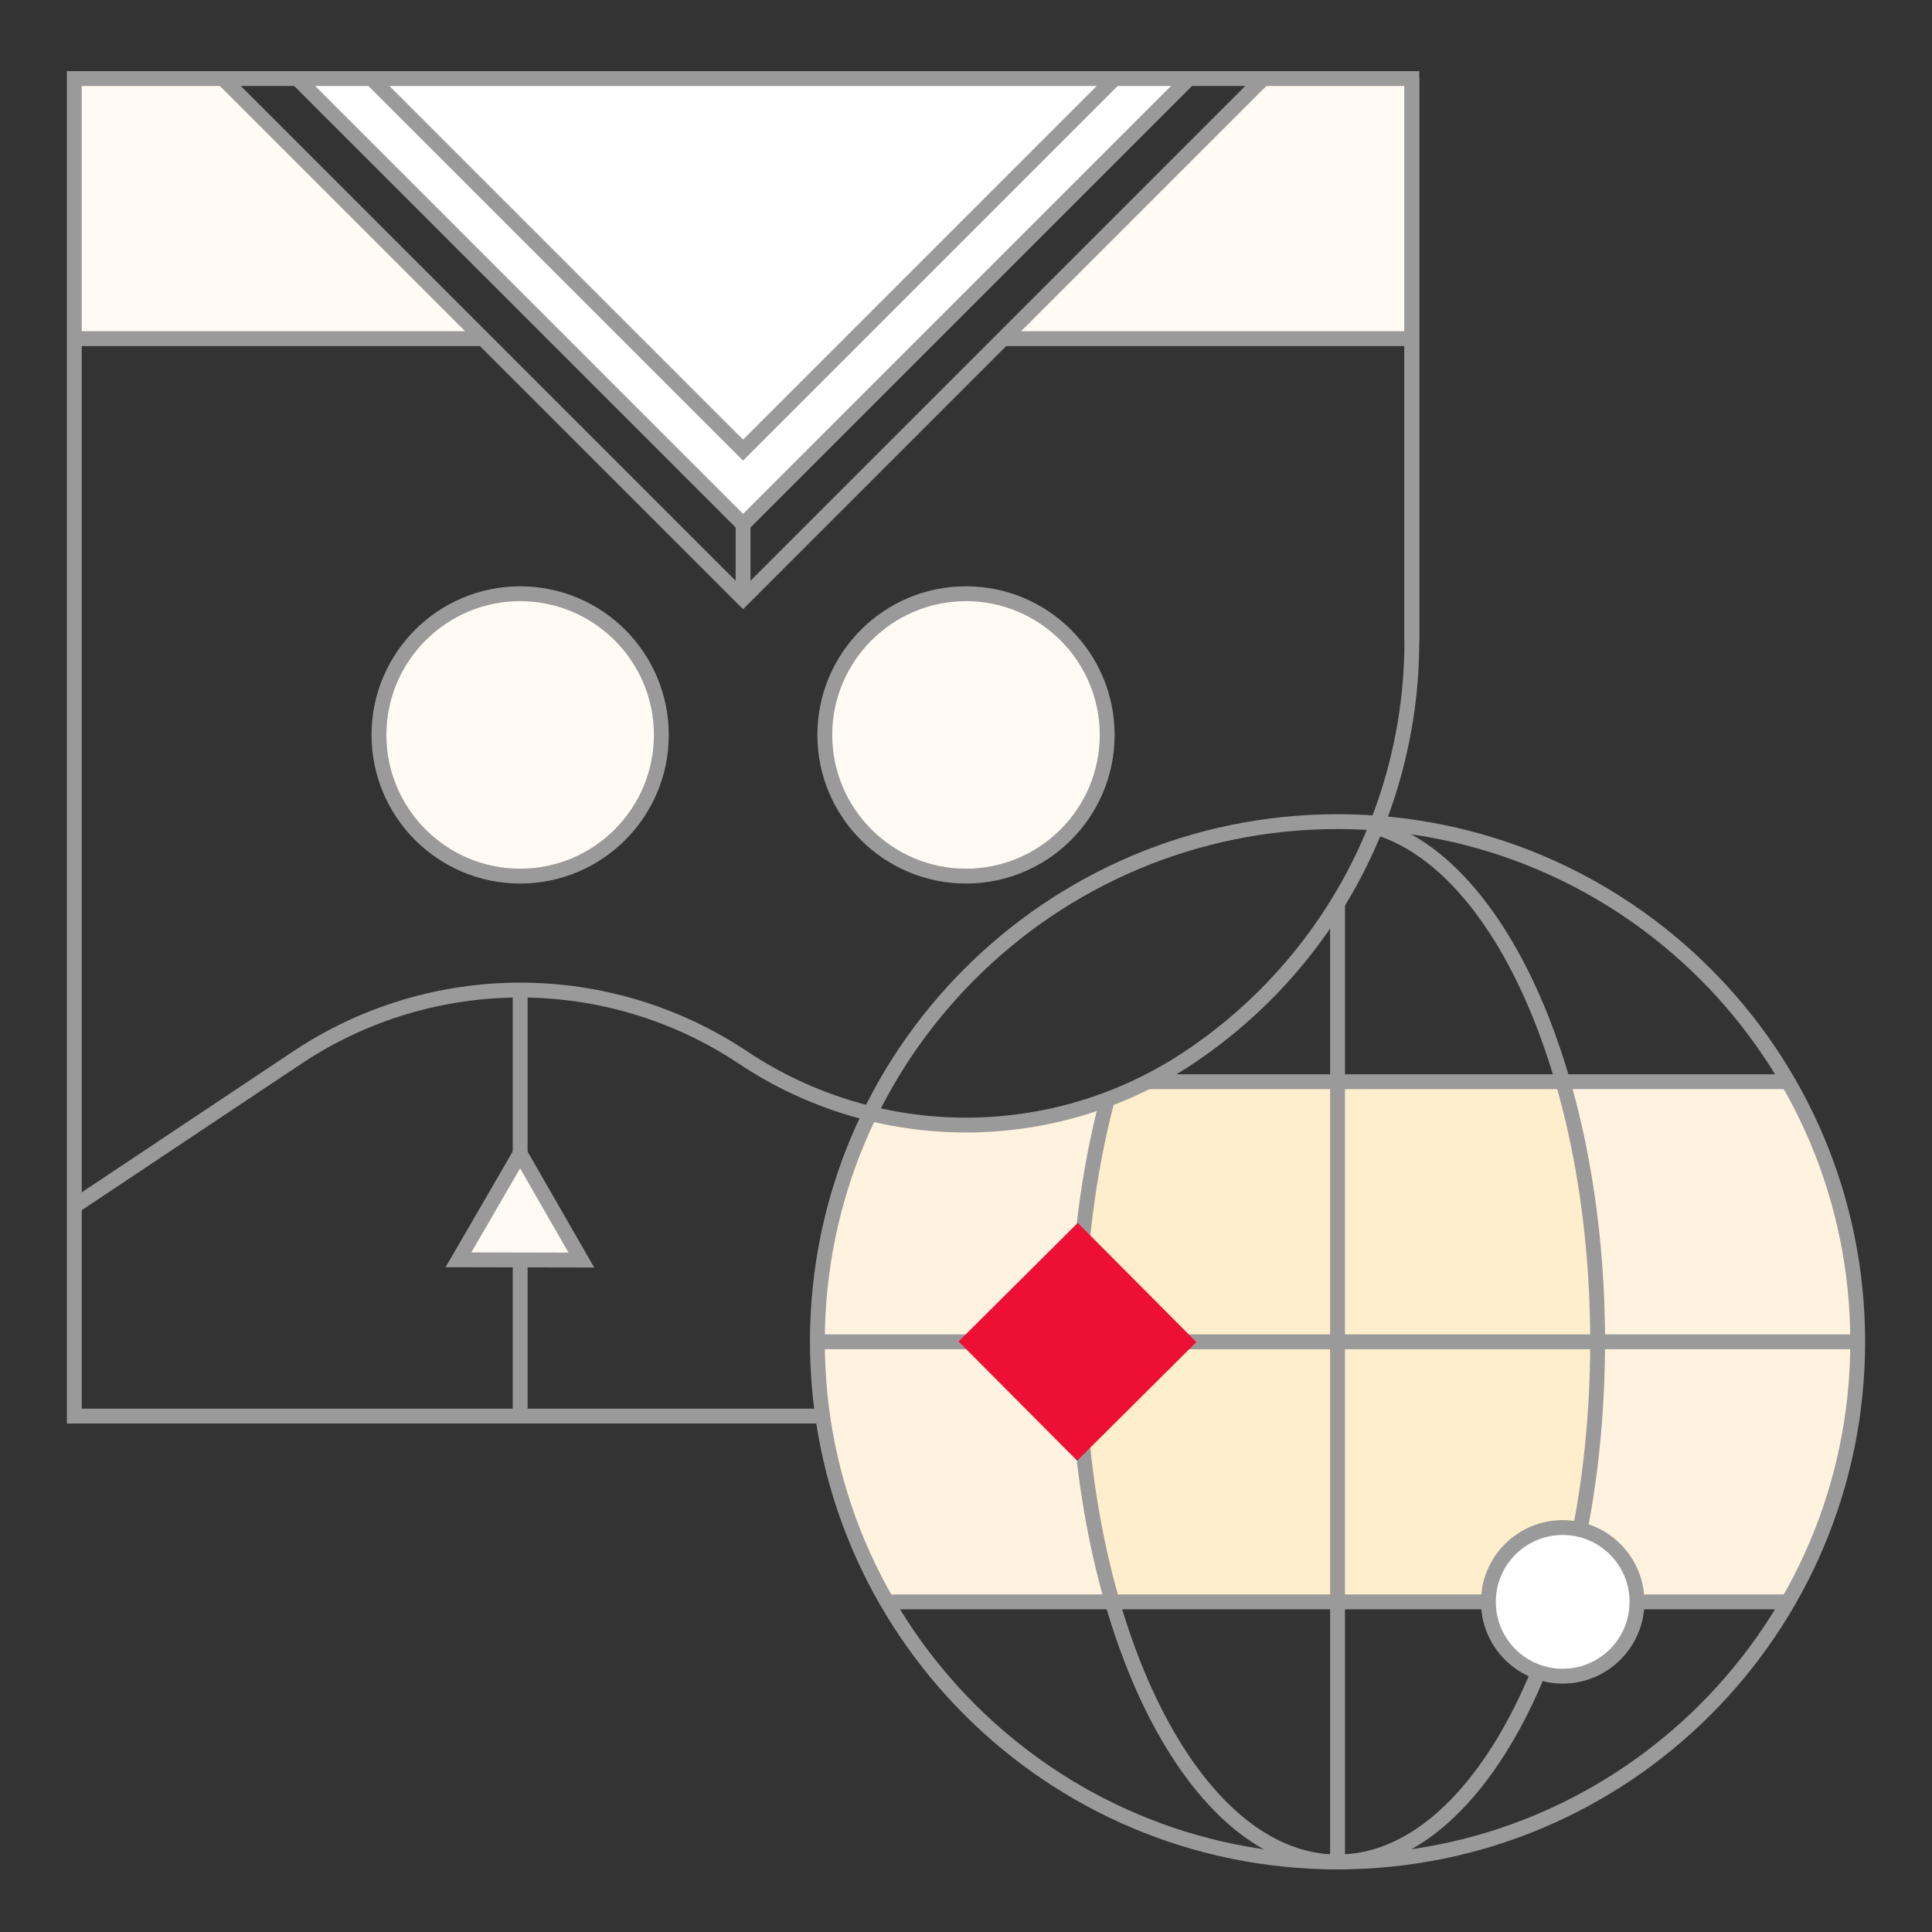 <?xml version="1.0" encoding="UTF-8"?>
<svg width="130px" height="130px" viewBox="0 0 130 130" version="1.1" xmlns="http://www.w3.org/2000/svg" xmlns:xlink="http://www.w3.org/1999/xlink">
    <rect x="0" y="0" width="130" height="130" fill="#333333" stroke="none"/>
    <!-- Generator: Sketch 47.1 (45422) - http://www.bohemiancoding.com/sketch -->
    <title>Icon: Social Impact</title>
    <desc>Created with Sketch.</desc>
    <defs></defs>
    <g id="Symbols" stroke="none" stroke-width="1" fill="none" fill-rule="evenodd">
        <g id="Icon:-Social-Impact">
            <g id="Group-2" transform="translate(5, 5)">
                <polygon id="Fill-169" fill="#FFFAF3" points="0 0.286 10 0.286 27.5 17.786 0 17.786"></polygon>
                <polygon id="Fill-170" fill="#FFFAF3" points="90 0.286 80 0.286 62.5 17.786 90 17.786"></polygon>
                <g id="Group-173" transform="translate(14.683, 0)">
                    <polyline id="Fill-171" fill="#FFFFFF" points="60.317 0.286 30.317 30.286 0.317 0.286"></polyline>
                    <polyline id="Stroke-172" stroke="#9B9A9A" points="60.317 0.286 30.317 30.286 0.317 0.286"></polyline>
                </g>
                <g id="Group-176" transform="translate(19.683, 0)">
                    <polyline id="Fill-174" fill="#FFFFFF" points="50.317 0.286 25.317 25.286 0.317 0.286"></polyline>
                    <polyline id="Stroke-175" stroke="#9B9A9A" points="50.317 0.286 25.317 25.286 0.317 0.286"></polyline>
                </g>
                <polyline id="Stroke-177" stroke="#9B9A9A" points="90 90.286 0 90.286 0 0.286 90 0.286 90 38.132"></polyline>
                <path d="M50,85.286 L50,85.286 C50,91.663 51.714,97.637 54.694,102.786 L115.306,102.786 C118.286,97.637 120,91.663 120,85.286 C120,78.909 118.286,72.935 115.306,67.786 L72.219,67.786 L65.798,70.075 C58.263,71.566 55.317,70.127 53.637,69.755 C51.312,74.435 50,79.706 50,85.286" id="Fill-178" fill="#FFF3E0"></path>
                <path d="M85,120.286 L85,120.286 C65.67,120.286 50,104.616 50,85.286 C50,65.956 65.67,50.286 85,50.286 L85,50.286 C104.33,50.286 120,65.956 120,85.286 C120,104.616 104.33,120.286 85,120.286 Z" id="Stroke-179" stroke="#9B9A9A"></path>
                <path d="M69.847,102.786 L100.153,102.786 C101.643,97.637 102.5,91.663 102.5,85.286 C102.5,78.909 101.644,72.935 100.154,67.786 L72.218,67.786 L69.513,68.973 C68.227,73.845 67.5,79.395 67.5,85.286 C67.5,91.663 68.357,97.637 69.847,102.786" id="Fill-180" fill="#FFEECC"></path>
                <path d="M0,76.163 L15,66.162 C24.083,60.106 35.917,60.106 45,66.162 L45,66.162 C54.083,72.218 65.917,72.218 75,66.162 L75,66.162 C84.371,59.914 90,49.396 90,38.133 L90,0.287" id="Stroke-181" stroke="#9B9A9A"></path>
                <path d="M30,53.951 C24.762,53.951 20.5,49.689 20.5,44.451 C20.5,39.213 24.762,34.951 30,34.951 C35.238,34.951 39.5,39.213 39.5,44.451 C39.5,49.689 35.238,53.951 30,53.951" id="Fill-182" fill="#FFFAF3"></path>
                <path d="M30,34.451 C24.477,34.451 20,38.928 20,44.451 C20,49.974 24.477,54.451 30,54.451 C35.523,54.451 40,49.974 40,44.451 C40,38.928 35.523,34.451 30,34.451 M30,35.451 C34.962,35.451 39,39.489 39,44.451 C39,49.413 34.962,53.451 30,53.451 C25.038,53.451 21,49.413 21,44.451 C21,39.489 25.038,35.451 30,35.451" id="Fill-183" fill="#9B9A9A"></path>
                <path d="M60,53.951 C54.762,53.951 50.5,49.689 50.5,44.451 C50.5,39.213 54.762,34.951 60,34.951 C65.238,34.951 69.5,39.213 69.5,44.451 C69.5,49.689 65.238,53.951 60,53.951" id="Fill-184" fill="#FFFAF3"></path>
                <path d="M60,34.451 C54.477,34.451 50,38.928 50,44.451 C50,49.974 54.477,54.451 60,54.451 C65.523,54.451 70,49.974 70,44.451 C70,38.928 65.523,34.451 60,34.451 M60,35.451 C64.962,35.451 69,39.489 69,44.451 C69,49.413 64.962,53.451 60,53.451 C55.038,53.451 51,49.413 51,44.451 C51,39.489 55.038,35.451 60,35.451" id="Fill-185" fill="#9B9A9A"></path>
                <polyline id="Stroke-186" stroke="#9B9A9A" points="80 0.286 45 35.286 10 0.286"></polyline>
                <path d="M45,35.286 L45,30.286" id="Stroke-187" stroke="#9B9A9A"></path>
                <path d="M0,17.786 L27.5,17.786" id="Stroke-188" stroke="#9B9A9A"></path>
                <path d="M62.5,17.786 L90,17.786" id="Stroke-189" stroke="#9B9A9A"></path>
                <path d="M30,61.62 L30,90.287" id="Stroke-190" stroke="#9B9A9A"></path>
                <path d="M87.579,50.664 C96.021,53.158 102.5,67.709 102.5,85.287 C102.5,104.617 94.665,120.287 85,120.287 C75.335,120.287 67.5,104.617 67.5,85.287 C67.5,79.396 68.227,73.845 69.513,68.974" id="Stroke-191" stroke="#9B9A9A"></path>
                <path d="M72.218,67.786 L115.165,67.786" id="Stroke-192" stroke="#9B9A9A"></path>
                <path d="M54.684,102.786 L115.316,102.786" id="Stroke-193" stroke="#9B9A9A"></path>
                <path d="M50,85.286 L120,85.286" id="Stroke-194" stroke="#9B9A9A"></path>
                <g id="Group-197" transform="translate(84.683, 55)">
                    <path d="M0.317,65.286 L0.317,0.792" id="Fill-195" fill="#FFFFFF"></path>
                    <path d="M0.317,65.286 L0.317,0.792" id="Stroke-196" stroke="#9B9A9A"></path>
                </g>
                <path d="M105.15,102.786 C105.15,105.547 102.911,107.786 100.15,107.786 C97.389,107.786 95.15,105.547 95.15,102.786 C95.15,100.025 97.389,97.786 100.15,97.786 C102.911,97.786 105.15,100.025 105.15,102.786" id="Fill-198" fill="#FFFFFF"></path>
                <path d="M105.15,102.786 C105.15,105.547 102.911,107.786 100.15,107.786 C97.389,107.786 95.15,105.547 95.15,102.786 C95.15,100.025 97.389,97.786 100.15,97.786 C102.911,97.786 105.15,100.025 105.15,102.786 Z" id="Stroke-199" stroke="#9B9A9A"></path>
                <polygon id="Fill-200" fill="#ED0F34" points="75.5 85.306 67.48 93.286 59.5 85.266 67.52 77.286"></polygon>
                <polygon id="Fill-201" fill="#FFFAF3" points="25.849 79.769 29.998 72.617 34.117 79.786"></polygon>
                <path d="M30,71.618 L24.982,80.268 L34.982,80.288 L30,71.618 Z M29.996,73.618 L33.252,79.285 L26.716,79.271 L29.996,73.618 Z" id="Fill-202" fill="#9B9A9A"></path>
            </g>
        </g>
    </g>
</svg>